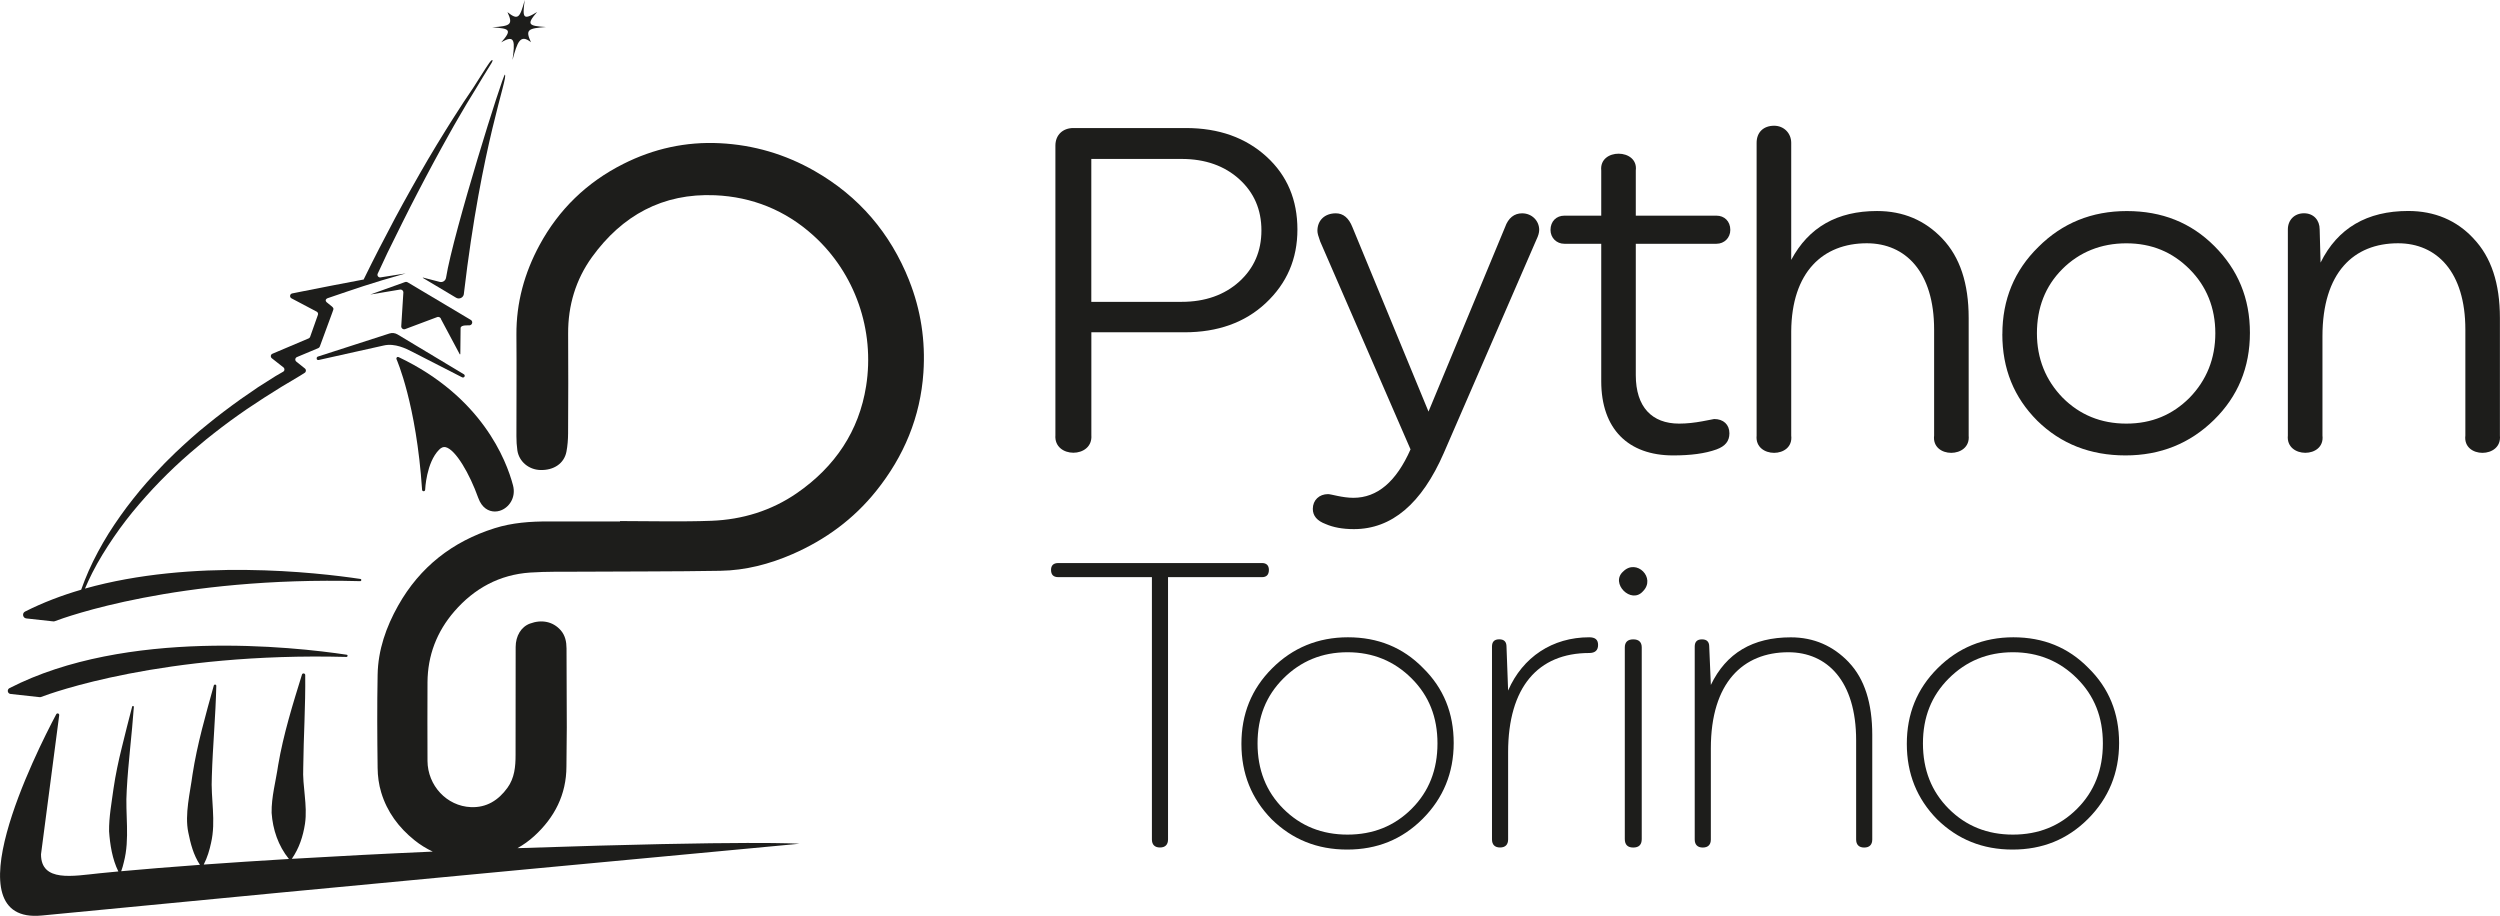 <?xml version="1.0" encoding="UTF-8"?>
<svg id="Livello_2" data-name="Livello 2" xmlns="http://www.w3.org/2000/svg" viewBox="0 0 554.93 203.3">
  <defs>
    <style>
      .cls-1 {
        fill: #1d1d1b;
      }
    </style>
  </defs>
  <g id="Livello_1-2" data-name="Livello 1">
    <g>
      <g>
        <path class="cls-1" d="m201.81,62.25c-4.19-10.51-11.13-18.66-20.98-24.29-6.52-3.73-13.55-5.79-21.02-6.17-7.54-.38-14.69,1.19-21.46,4.6-8.1,4.08-14.31,10.1-18.6,18.03-3.34,6.18-5.17,12.8-5.12,19.9.06,7.5,0,15.01,0,22.51,0,1.05.06,2.11.21,3.15.38,2.48,2.52,4.27,5.09,4.35,2.99.09,5.29-1.45,5.8-4.05.26-1.34.36-2.72.37-4.09.04-7.38.06-14.75.01-22.13-.04-6.24,1.69-12,5.29-16.99,6.68-9.23,15.68-14.23,27.31-13.73,8.24.35,15.63,3.33,21.8,8.9,9.32,8.4,13.71,21.09,11.74,33.48-1.58,9.94-6.86,17.86-15.35,23.73-5.67,3.92-12.13,5.89-18.97,6.15-6.76.25-13.54.06-20.31.06,0,.03,0,.06,0,.09-5.27,0-10.54.02-15.81,0-4.08-.02-8.12.27-12.02,1.5-9.35,2.95-16.58,8.59-21.41,17.17-2.68,4.76-4.46,9.85-4.56,15.35-.13,6.89-.09,13.78,0,20.68.02,1.85.26,3.69.8,5.46,1.3,4.31,3.88,7.78,7.39,10.6,1.27,1.02,2.63,1.86,4.05,2.52-10.82.47-21.42,1.03-31.29,1.61,0,0,.02-.01.02-.02,1.64-2.38,2.48-5.01,2.91-7.78.6-4.15-.6-8.28-.39-12.47.07-6.83.52-13.68.44-20.53,0-.41-.61-.49-.72-.11-2.05,6.63-4.13,13.28-5.29,20.13-.49,3.43-1.52,7.08-1.45,10.57.25,3.69,1.47,7.32,3.84,10.24-6.7.4-13.06.82-18.91,1.24.82-1.61,1.28-3.2,1.62-4.78,1.15-4.9-.09-9.85.18-14.81.2-6.65.84-13.39.99-20.08.02-.33-.47-.39-.55-.09-1.81,6.54-3.69,13.05-4.73,19.77-.52,4-1.77,8.83-.94,12.84.51,2.52,1.12,4.96,2.59,7.21-6.57.48-12.47.96-17.48,1.42.24-.66.43-1.32.58-1.98,1.39-5.29.28-10.67.65-16.04.33-6.13,1.15-12.31,1.58-18.46.02-.23-.33-.28-.38-.06-.81,3-1.52,6.02-2.28,9.03-.75,3.01-1.41,6.11-1.86,9.2-.42,3.14-1.02,6.26-.98,9.45.21,3,.72,6.2,2.06,8.91-1.46.14-2.84.27-4.13.4-5.96.61-13.04,2.04-13.04-4.21l4.04-30.87c.05-.39-.47-.56-.66-.21-4.52,8.52-23.67,46.66-3.2,44.67,63.71-6.2,168.16-15.93,168.16-15.93,0,0-10.11-.79-62.27.97-.11,0-.21,0-.32.01,1.33-.74,2.59-1.64,3.74-2.69,4.51-4.12,7.12-9.19,7.14-15.42,0-2.91.08-5.81.08-8.72,0-5.84-.02-11.68-.06-17.52-.01-1.45-.28-2.87-1.29-4.02-1.69-1.92-4.2-2.46-6.83-1.48-1.95.72-3.17,2.73-3.17,5.21,0,7.98,0,15.97-.02,23.95,0,2.58-.22,5.11-1.81,7.3-2,2.76-4.63,4.42-8.09,4.28-5.42-.22-9.61-4.83-9.65-10.25-.03-5.81-.02-11.62,0-17.43.03-5.99,2.06-11.27,5.96-15.77,4.43-5.11,10.02-8.16,16.83-8.62,3.63-.24,7.27-.17,10.91-.19,10.44-.07,20.88-.02,31.32-.2,5.57-.09,10.9-1.48,16.02-3.71,7.3-3.19,13.53-7.75,18.53-13.98,6.19-7.71,9.85-16.46,10.51-26.33.47-7.02-.56-13.88-3.18-20.45Z"/>
        <path class="cls-1" d="m5.8,137.27l5.73.63-.12.05.14-.05.27.03c.13.01.25,0,.37-.05,2.29-.87,27.17-9.95,67.76-8.88.31,0,.36-.45.05-.49-9.84-1.47-37.28-4.57-61.14,2.14.51-1.19,1.05-2.36,1.63-3.51.71-1.37,1.45-2.73,2.26-4.04.79-1.32,1.65-2.6,2.51-3.88.87-1.27,1.77-2.51,2.71-3.73.94-1.21,1.9-2.41,2.91-3.57.98-1.17,2.03-2.29,3.06-3.43,1.05-1.11,2.11-2.21,3.2-3.28,1.07-1.09,2.22-2.1,3.33-3.14,1.15-1,2.27-2.04,3.46-2.99l1.75-1.47,1.79-1.42c1.18-.96,2.42-1.84,3.63-2.76,1.22-.91,2.48-1.75,3.72-2.63l3.8-2.51,3.85-2.42,4.16-2.48,1.01-.64c.34-.22.36-.7.05-.95l-1.92-1.54c-.35-.28-.27-.82.14-1l4.75-1.99c.15-.06.27-.19.33-.35l2.74-7.45.25-.71c.1-.27,0-.45-.28-.71l-1-.81c-.66-.45-.41-.91.08-1.07,6.01-2.03,9.07-3.17,17.28-5.48l-5.59.88c-.46.08-.83-.39-.63-.82.7-1.51,1.53-3.32,2.17-4.64,1.09-2.25,2.2-4.49,3.32-6.72,1.12-2.23,2.24-4.47,3.4-6.68.58-1.1,1.14-2.22,1.74-3.32l1.76-3.3c1.2-2.18,2.37-4.4,3.61-6.56.62-1.09,1.21-2.18,1.85-3.25l1.89-3.23,1.95-3.19c.64-1.07,2.75-4.58,3.43-5.63.68-1.04.37-1.27-.36-.26-.73,1.01-2.88,4.5-3.57,5.54l-2.09,3.11-2.03,3.15c-.69,1.05-1.33,2.12-2,3.17-1.33,2.12-2.61,4.27-3.89,6.42l-1.88,3.25c-.63,1.08-1.23,2.18-1.85,3.27-1.23,2.18-2.43,4.38-3.62,6.59-1.18,2.21-2.34,4.43-3.49,6.67-1.15,2.23-2.27,4.47-3.38,6.74l-.07.16c-6.81,1.32-6.82,1.27-13.62,2.64l-2.25.45c-.54.11-.64.83-.16,1.09l2.05,1.08,3.54,1.87c.26.14.38.44.28.71l-1.73,4.89c-.05.15-.17.28-.32.34l-6.73,2.85-1.32.56c-.41.17-.48.72-.13,1l1.13.89,1.45,1.14c.32.26.29.76-.07.96l-1.68.97-3.91,2.48c-1.28.87-2.56,1.74-3.82,2.63-1.25.92-2.52,1.8-3.74,2.75-1.23.95-2.47,1.88-3.66,2.88l-1.8,1.47-1.76,1.53c-1.18,1.01-2.29,2.1-3.44,3.15-1.1,1.1-2.24,2.16-3.3,3.31-1.09,1.11-2.13,2.27-3.18,3.44-1.02,1.18-2.04,2.37-3,3.61-.98,1.22-1.91,2.48-2.82,3.76-.91,1.28-1.78,2.59-2.62,3.91-.83,1.33-1.62,2.7-2.36,4.08-.75,1.38-1.43,2.8-2.08,4.24-.6,1.37-1.16,2.77-1.66,4.18-4.32,1.26-8.52,2.86-12.46,4.85-.71.36-.51,1.44.28,1.52Z"/>
        <path class="cls-1" d="m2.34,154.04l6.46.71c.11.01.21,0,.31-.04,2.14-.82,27.05-9.96,67.79-8.89.31,0,.36-.45.05-.49-11.8-1.77-48.96-5.88-74.85,7.42-.6.31-.44,1.22.24,1.29Z"/>
        <path class="cls-1" d="m93.69,108.72c.01.18.16.32.33.32.18.01.33-.12.35-.3,0-.07.24-6.05,3.1-8.92.48-.49.95-.67,1.42-.57,2.23.5,5.36,5.93,7.27,11.27.81,2.25,2.32,3.02,3.69,3.02.38,0,.76-.06,1.1-.17,2.01-.62,3.65-2.91,2.92-5.65-1.49-5.64-6.96-19.7-25.4-28.46-.13-.06-.29-.04-.39.07-.1.1-.13.26-.07.39.04.1,4.41,9.91,5.68,29Z"/>
        <path class="cls-1" d="m70.28,79.64c.05.2.26.32.46.27l14.44-3.22c2.49-.57,5,.72,6.2,1.33l11.21,5.74c.06.03.12.04.18.04.14,0,.27-.07.34-.2.1-.18.04-.41-.14-.52l-14.72-8.84c-.55-.33-1.21-.41-1.82-.21l-15.87,5.12c-.2.06-.31.27-.25.47Z"/>
        <path class="cls-1" d="m89.99,62.58l-7.8,2.8,6.58-1.1c.44-.08.83.3.76.74l-.46,7.32c-.08.51.43.9.9.7l7.04-2.64c.38-.16.81.06.89.46l4.14,7.76c.04.07.14.04.14-.03l.06-5.79c.09-.74,1.71-.54,2.03-.59.58-.09.75-.84.28-1.17l-14.02-8.35c-.15-.11-.34-.14-.52-.1Z"/>
        <path class="cls-1" d="m102.96,65.25c3.96-33.64,9.88-47.95,9.11-48.69-.34-.32-11.44,35.01-13.06,45.08-.11.67-.76,1.1-1.41.93l-3.7-.96c-.05-.01-.08.06-.03.08l7.38,4.4c.71.42,1.62-.03,1.72-.85Z"/>
        <path class="cls-1" d="m109.31,6.07c3.84.26,4.42.51,1.95,3.34,3.17-1.94,3.03-.06,2.5,3.9,1.08-3.97,1.71-5.85,4.1-3.94-1.32-2.82-.63-3.07,3.32-3.37-3.84-.26-4.42-.51-1.95-3.34-3.17,1.94-3.29,1.3-2.75-2.67-1.08,3.97-1.46,4.61-3.84,2.7,1.32,2.82.63,3.07-3.32,3.37Z"/>
      </g>
      <g>
        <path class="cls-1" d="m280.14,124.98c.98,0,1.52.54,1.52,1.52,0,1.08-.54,1.61-1.52,1.61h-20.87v58.22c0,1.17-.63,1.79-1.79,1.79s-1.79-.63-1.79-1.79v-58.22h-20.78c-1.08,0-1.61-.54-1.61-1.61,0-.99.54-1.52,1.61-1.52h45.23Z"/>
        <path class="cls-1" d="m275.56,165.11c0-6.63,2.24-12.18,6.81-16.75,4.57-4.57,10.21-6.9,16.84-6.9s12.18,2.24,16.66,6.81c4.57,4.48,6.81,10.03,6.81,16.66s-2.33,12.27-6.9,16.84-10.12,6.81-16.75,6.81-12.18-2.24-16.75-6.72c-4.48-4.57-6.72-10.12-6.72-16.75Zm3.58-.09c0,5.82,1.88,10.66,5.73,14.51,3.85,3.85,8.6,5.73,14.24,5.73s10.39-1.88,14.24-5.73,5.73-8.69,5.73-14.51-1.88-10.57-5.73-14.42c-3.85-3.85-8.6-5.82-14.24-5.82s-10.39,1.97-14.24,5.82c-3.85,3.85-5.73,8.6-5.73,14.42Z"/>
        <path class="cls-1" d="m331.18,143.52c0-1.08.54-1.61,1.61-1.61s1.61.54,1.61,1.61l.36,9.76c3.22-7.43,9.85-11.82,18-11.82,1.34,0,1.97.54,1.97,1.7s-.63,1.79-1.97,1.79c-11.38,0-18,7.61-18,22.03v19.35c0,1.17-.63,1.79-1.79,1.79s-1.79-.63-1.79-1.79v-42.81Z"/>
        <path class="cls-1" d="m364.69,131.25c-2.6,2.96-7.34-1.79-4.39-4.39,2.96-2.96,7.34,1.43,4.39,4.39Zm-.27,55c0,1.25-.63,1.88-1.88,1.88s-1.88-.63-1.88-1.88v-42.54c0-1.16.63-1.79,1.88-1.79s1.88.63,1.88,1.79v42.54Z"/>
        <path class="cls-1" d="m410.39,147.02c3.49,3.67,5.2,9.05,5.2,16.12v23.2c0,1.17-.63,1.79-1.79,1.79s-1.79-.63-1.79-1.79v-22.03c0-13.17-6.45-19.53-15.05-19.53-10.03,0-17.2,6.72-17.2,21.32v20.24c0,1.17-.63,1.79-1.79,1.79s-1.79-.63-1.79-1.79v-42.81c0-1.08.54-1.61,1.61-1.61s1.61.54,1.61,1.61l.36,8.51c3.4-7.08,9.32-10.57,17.74-10.57,5.11,0,9.4,1.88,12.9,5.55Z"/>
        <path class="cls-1" d="m423.26,165.11c0-6.63,2.24-12.18,6.81-16.75s10.21-6.9,16.84-6.9,12.18,2.24,16.66,6.81c4.57,4.48,6.81,10.03,6.81,16.66s-2.33,12.27-6.9,16.84c-4.57,4.57-10.12,6.81-16.75,6.81s-12.18-2.24-16.75-6.72c-4.48-4.57-6.72-10.12-6.72-16.75Zm3.58-.09c0,5.82,1.88,10.66,5.73,14.51s8.6,5.73,14.24,5.73,10.39-1.88,14.24-5.73,5.73-8.69,5.73-14.51-1.88-10.57-5.73-14.42c-3.85-3.85-8.6-5.82-14.24-5.82s-10.39,1.97-14.24,5.82c-3.85,3.85-5.73,8.6-5.73,14.42Z"/>
      </g>
      <g>
        <path class="cls-1" d="m263.22,28.42c7.37,0,13.3,2.15,17.91,6.35,4.61,4.2,6.86,9.62,6.86,16.17s-2.35,11.97-7.06,16.37c-4.61,4.3-10.64,6.45-18.01,6.45h-20.67v22.82c.41,5.22-8.39,5.22-7.98,0V32.31c0-2.35,1.64-3.89,3.99-3.89h24.97Zm-.92,38.58c5.22,0,9.52-1.54,12.79-4.5,3.27-2.97,4.91-6.75,4.91-11.36s-1.64-8.39-4.91-11.36-7.57-4.5-12.79-4.5h-20.06v31.73h20.06Z"/>
        <path class="cls-1" d="m294.78,109.68c.72,0,3.17.82,5.63.82,5.32,0,9.52-3.58,12.69-10.75l-20.06-46.16c-.41-1.13-.61-1.84-.61-2.35,0-2.35,1.64-3.89,4.09-3.89,1.64,0,2.87,1.02,3.68,3.07l16.89,40.94,16.99-40.94c.72-2.05,2.05-3.07,3.79-3.07,2.15,0,3.79,1.64,3.79,3.68,0,.61-.21,1.33-.61,2.15l-20.57,47.38c-4.91,11.26-11.56,16.89-19.96,16.89-2.56,0-4.61-.41-6.24-1.12-1.94-.72-2.87-1.84-2.87-3.38,0-1.94,1.43-3.27,3.38-3.27Z"/>
        <path class="cls-1" d="m347.24,47.87h8.19v-10.03c-.51-5.02,8.29-4.91,7.67,0v10.03h17.91c1.74,0,3.07,1.23,3.07,3.17,0,1.74-1.33,3.07-3.07,3.07h-17.91v29.17c0,7.06,3.58,10.75,9.62,10.75,1.74,0,3.48-.21,5.12-.51,1.74-.31,2.56-.51,2.66-.51,2.05,0,3.38,1.23,3.38,3.17,0,1.74-.92,2.87-2.87,3.58-2.56.92-5.73,1.33-9.62,1.33-9.93,0-15.96-5.83-15.96-16.48v-30.5h-8.19c-1.74,0-3.07-1.33-3.07-3.07,0-1.94,1.33-3.17,3.07-3.17Z"/>
        <path class="cls-1" d="m431.16,52.98c3.89,4.09,5.83,9.93,5.83,17.6v26.1c.51,5.12-8.29,5.12-7.67,0v-23.54c0-12.79-6.35-19.14-14.94-19.14-9.72,0-16.68,6.35-16.78,19.55v23.13c.61,5.12-8.19,5.12-7.68,0V31.7c0-2.35,1.54-3.79,3.89-3.79,2.15,0,3.79,1.64,3.79,3.79v25.99c3.89-7.27,10.23-10.85,19.04-10.85,5.83,0,10.64,2.05,14.53,6.14Z"/>
        <path class="cls-1" d="m444.47,74.17c0-7.67,2.66-14.12,7.98-19.34,5.32-5.32,11.87-7.98,19.65-7.98s14.23,2.56,19.44,7.78,7.88,11.56,7.88,19.24-2.66,14.12-7.98,19.34c-5.32,5.22-11.87,7.88-19.65,7.88s-14.33-2.56-19.55-7.68c-5.22-5.22-7.78-11.56-7.78-19.24Zm13.3-14.43c-3.79,3.79-5.63,8.6-5.63,14.23s1.94,10.44,5.73,14.33c3.79,3.79,8.49,5.73,14.12,5.73s10.23-1.94,14.02-5.73c3.79-3.89,5.73-8.7,5.73-14.33s-1.94-10.44-5.73-14.23-8.39-5.73-14.02-5.73-10.44,1.95-14.23,5.73Z"/>
        <path class="cls-1" d="m549.08,52.98c3.89,4.09,5.83,9.93,5.83,17.6v26.1c.51,5.12-8.29,5.12-7.67,0v-23.54c0-12.79-6.35-19.14-14.94-19.14-9.82,0-16.78,6.45-16.78,20.67v22c.61,5.12-8.19,5.12-7.68,0v-45.75c0-2.05,1.43-3.58,3.58-3.58s3.48,1.54,3.48,3.58l.2,7.37c3.79-7.68,10.34-11.46,19.45-11.46,5.83,0,10.75,2.05,14.53,6.14Z"/>
      </g>
    </g>
  </g>
</svg>